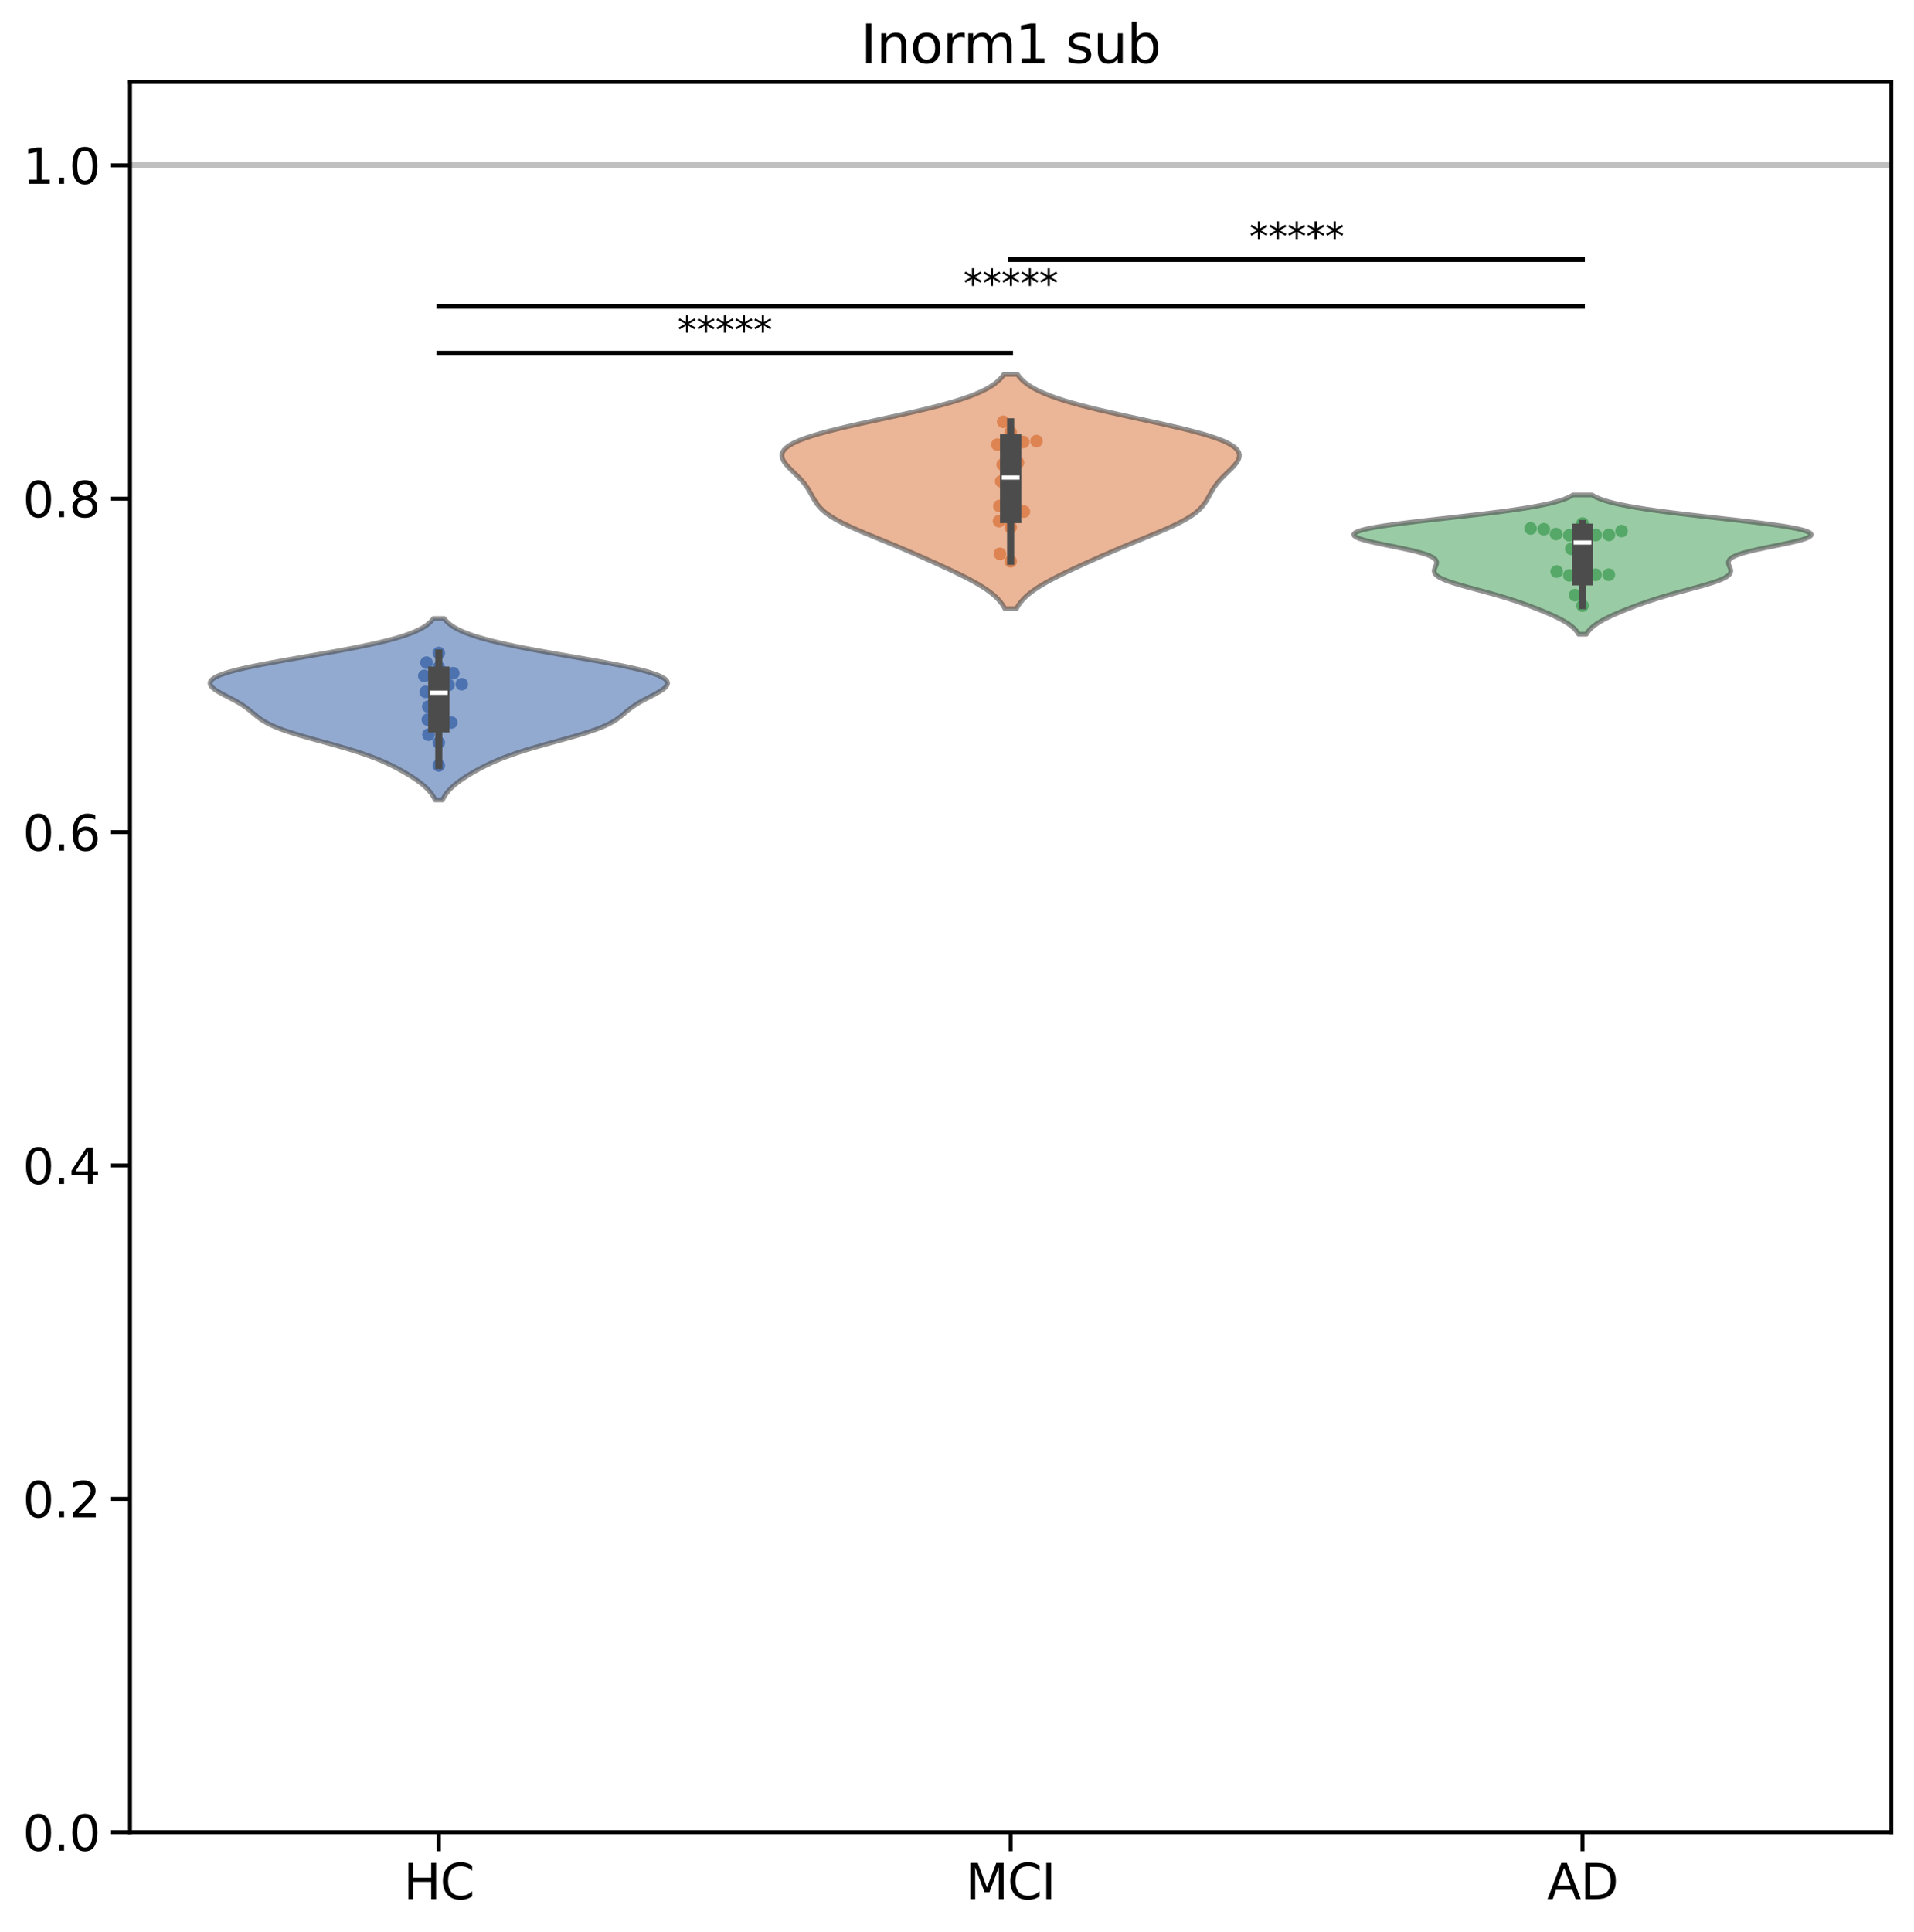 <?xml version="1.0" encoding="utf-8" standalone="no"?>
<!DOCTYPE svg PUBLIC "-//W3C//DTD SVG 1.1//EN"
  "http://www.w3.org/Graphics/SVG/1.1/DTD/svg11.dtd">
<svg xmlns:xlink="http://www.w3.org/1999/xlink" width="606.391pt" height="611.97pt" viewBox="0 0 606.391 611.97" xmlns="http://www.w3.org/2000/svg" version="1.1">
 <defs>
  <style type="text/css">*{stroke-linejoin: round; stroke-linecap: butt}</style>
 </defs>
 <g id="figure_1">
  <g id="patch_1">
   <path d="M 0 611.97 
L 606.391 611.97 
L 606.391 -0 
L 0 -0 
z
" style="fill: #ffffff"/>
  </g>
  <g id="axes_1">
   <g id="patch_2">
    <path d="M 41.191 580.365 
L 599.191 580.365 
L 599.191 25.965 
L 41.191 25.965 
z
" style="fill: #ffffff"/>
   </g>
   <g id="line2d_1">
    <path d="M 41.191 52.365 
L 599.191 52.365 
" clip-path="url(#p9bedf9576e)" style="fill: none; stroke: #808080; stroke-opacity: 0.5; stroke-width: 2; stroke-linecap: square"/>
   </g>
   <g id="FillBetweenPolyCollection_1">
    <defs>
     <path id="m984ead4f19" d="M 140.194 -358.578 
L 137.85 -358.578 
L 137.572 -359.159 
L 137.246 -359.74 
L 136.87 -360.32 
L 136.44 -360.901 
L 135.954 -361.482 
L 135.411 -362.062 
L 134.812 -362.643 
L 134.156 -363.224 
L 133.447 -363.805 
L 132.687 -364.385 
L 131.878 -364.966 
L 131.024 -365.547 
L 130.127 -366.127 
L 129.19 -366.708 
L 128.212 -367.289 
L 127.193 -367.869 
L 126.132 -368.45 
L 125.022 -369.031 
L 123.86 -369.611 
L 122.638 -370.192 
L 121.347 -370.773 
L 119.981 -371.353 
L 118.532 -371.934 
L 116.993 -372.515 
L 115.36 -373.096 
L 113.633 -373.676 
L 111.813 -374.257 
L 109.907 -374.838 
L 107.925 -375.418 
L 105.882 -375.999 
L 103.796 -376.58 
L 101.689 -377.16 
L 99.585 -377.741 
L 97.51 -378.322 
L 95.49 -378.902 
L 93.55 -379.483 
L 91.712 -380.064 
L 89.997 -380.644 
L 88.417 -381.225 
L 86.983 -381.806 
L 85.696 -382.386 
L 84.552 -382.967 
L 83.54 -383.548 
L 82.645 -384.129 
L 81.843 -384.709 
L 81.108 -385.29 
L 80.414 -385.871 
L 79.731 -386.451 
L 79.032 -387.032 
L 78.292 -387.613 
L 77.493 -388.193 
L 76.622 -388.774 
L 75.674 -389.355 
L 74.655 -389.935 
L 73.576 -390.516 
L 72.458 -391.097 
L 71.332 -391.677 
L 70.233 -392.258 
L 69.2 -392.839 
L 68.279 -393.42 
L 67.512 -394 
L 66.943 -394.581 
L 66.612 -395.162 
L 66.554 -395.742 
L 66.798 -396.323 
L 67.363 -396.904 
L 68.262 -397.484 
L 69.5 -398.065 
L 71.071 -398.646 
L 72.962 -399.226 
L 75.153 -399.807 
L 77.618 -400.388 
L 80.324 -400.968 
L 83.235 -401.549 
L 86.314 -402.13 
L 89.519 -402.71 
L 92.809 -403.291 
L 96.145 -403.872 
L 99.487 -404.453 
L 102.798 -405.033 
L 106.046 -405.614 
L 109.199 -406.195 
L 112.23 -406.775 
L 115.118 -407.356 
L 117.843 -407.937 
L 120.391 -408.517 
L 122.751 -409.098 
L 124.919 -409.679 
L 126.891 -410.259 
L 128.668 -410.84 
L 130.255 -411.421 
L 131.659 -412.001 
L 132.89 -412.582 
L 133.958 -413.163 
L 134.876 -413.744 
L 135.657 -414.324 
L 136.316 -414.905 
L 136.865 -415.486 
L 137.319 -416.066 
L 140.725 -416.066 
L 140.725 -416.066 
L 141.179 -415.486 
L 141.728 -414.905 
L 142.387 -414.324 
L 143.168 -413.744 
L 144.086 -413.163 
L 145.154 -412.582 
L 146.385 -412.001 
L 147.789 -411.421 
L 149.376 -410.84 
L 151.153 -410.259 
L 153.125 -409.679 
L 155.293 -409.098 
L 157.653 -408.517 
L 160.201 -407.937 
L 162.926 -407.356 
L 165.814 -406.775 
L 168.845 -406.195 
L 171.998 -405.614 
L 175.246 -405.033 
L 178.557 -404.453 
L 181.899 -403.872 
L 185.235 -403.291 
L 188.525 -402.71 
L 191.73 -402.13 
L 194.809 -401.549 
L 197.72 -400.968 
L 200.426 -400.388 
L 202.891 -399.807 
L 205.082 -399.226 
L 206.973 -398.646 
L 208.544 -398.065 
L 209.781 -397.484 
L 210.681 -396.904 
L 211.246 -396.323 
L 211.49 -395.742 
L 211.432 -395.162 
L 211.101 -394.581 
L 210.532 -394 
L 209.765 -393.42 
L 208.844 -392.839 
L 207.811 -392.258 
L 206.712 -391.677 
L 205.586 -391.097 
L 204.468 -390.516 
L 203.389 -389.935 
L 202.37 -389.355 
L 201.422 -388.774 
L 200.551 -388.193 
L 199.752 -387.613 
L 199.012 -387.032 
L 198.313 -386.451 
L 197.63 -385.871 
L 196.935 -385.29 
L 196.201 -384.709 
L 195.399 -384.129 
L 194.504 -383.548 
L 193.492 -382.967 
L 192.348 -382.386 
L 191.061 -381.806 
L 189.627 -381.225 
L 188.047 -380.644 
L 186.332 -380.064 
L 184.494 -379.483 
L 182.554 -378.902 
L 180.534 -378.322 
L 178.459 -377.741 
L 176.355 -377.16 
L 174.248 -376.58 
L 172.162 -375.999 
L 170.119 -375.418 
L 168.137 -374.838 
L 166.231 -374.257 
L 164.411 -373.676 
L 162.684 -373.096 
L 161.051 -372.515 
L 159.512 -371.934 
L 158.063 -371.353 
L 156.697 -370.773 
L 155.406 -370.192 
L 154.184 -369.611 
L 153.022 -369.031 
L 151.912 -368.45 
L 150.85 -367.869 
L 149.832 -367.289 
L 148.854 -366.708 
L 147.917 -366.127 
L 147.02 -365.547 
L 146.166 -364.966 
L 145.357 -364.385 
L 144.597 -363.805 
L 143.888 -363.224 
L 143.232 -362.643 
L 142.633 -362.062 
L 142.09 -361.482 
L 141.604 -360.901 
L 141.174 -360.32 
L 140.798 -359.74 
L 140.472 -359.159 
L 140.194 -358.578 
z
" style="stroke: #4c4c4c; stroke-opacity: 0.6; stroke-width: 1.5"/>
    </defs>
    <g clip-path="url(#p9bedf9576e)">
     <use xlink:href="#m984ead4f19" x="0" y="611.97" style="fill: #4c72b0; fill-opacity: 0.6; stroke: #4c4c4c; stroke-opacity: 0.6; stroke-width: 1.5"/>
    </g>
   </g>
   <g id="FillBetweenPolyCollection_2">
    <defs>
     <path id="mb8d0437c4a" d="M 322.02 -419.174 
L 318.362 -419.174 
L 317.937 -419.923 
L 317.439 -420.673 
L 316.861 -421.422 
L 316.199 -422.171 
L 315.447 -422.921 
L 314.602 -423.67 
L 313.665 -424.419 
L 312.633 -425.169 
L 311.511 -425.918 
L 310.303 -426.667 
L 309.013 -427.417 
L 307.65 -428.166 
L 306.222 -428.915 
L 304.738 -429.665 
L 303.206 -430.414 
L 301.637 -431.164 
L 300.036 -431.913 
L 298.412 -432.662 
L 296.768 -433.412 
L 295.108 -434.161 
L 293.432 -434.91 
L 291.742 -435.66 
L 290.034 -436.409 
L 288.307 -437.158 
L 286.559 -437.908 
L 284.789 -438.657 
L 282.997 -439.406 
L 281.186 -440.156 
L 279.361 -440.905 
L 277.531 -441.655 
L 275.707 -442.404 
L 273.902 -443.153 
L 272.132 -443.903 
L 270.416 -444.652 
L 268.769 -445.401 
L 267.211 -446.151 
L 265.756 -446.9 
L 264.417 -447.649 
L 263.203 -448.399 
L 262.118 -449.148 
L 261.163 -449.897 
L 260.332 -450.647 
L 259.615 -451.396 
L 258.999 -452.146 
L 258.465 -452.895 
L 257.994 -453.644 
L 257.563 -454.394 
L 257.152 -455.143 
L 256.74 -455.892 
L 256.306 -456.642 
L 255.837 -457.391 
L 255.319 -458.14 
L 254.746 -458.89 
L 254.116 -459.639 
L 253.431 -460.388 
L 252.701 -461.138 
L 251.939 -461.887 
L 251.164 -462.637 
L 250.4 -463.386 
L 249.674 -464.135 
L 249.015 -464.885 
L 248.457 -465.634 
L 248.034 -466.383 
L 247.778 -467.133 
L 247.723 -467.882 
L 247.9 -468.631 
L 248.335 -469.381 
L 249.05 -470.13 
L 250.063 -470.879 
L 251.384 -471.629 
L 253.016 -472.378 
L 254.954 -473.127 
L 257.188 -473.877 
L 259.697 -474.626 
L 262.455 -475.376 
L 265.43 -476.125 
L 268.584 -476.874 
L 271.877 -477.624 
L 275.265 -478.373 
L 278.702 -479.122 
L 282.144 -479.872 
L 285.55 -480.621 
L 288.879 -481.37 
L 292.095 -482.12 
L 295.169 -482.869 
L 298.073 -483.618 
L 300.788 -484.368 
L 303.301 -485.117 
L 305.601 -485.867 
L 307.687 -486.616 
L 309.558 -487.365 
L 311.221 -488.115 
L 312.685 -488.864 
L 313.96 -489.613 
L 315.06 -490.363 
L 316 -491.112 
L 316.797 -491.861 
L 317.464 -492.611 
L 318.019 -493.36 
L 322.363 -493.36 
L 322.363 -493.36 
L 322.917 -492.611 
L 323.585 -491.861 
L 324.381 -491.112 
L 325.322 -490.363 
L 326.422 -489.613 
L 327.697 -488.864 
L 329.16 -488.115 
L 330.823 -487.365 
L 332.695 -486.616 
L 334.78 -485.867 
L 337.081 -485.117 
L 339.593 -484.368 
L 342.309 -483.618 
L 345.213 -482.869 
L 348.286 -482.12 
L 351.503 -481.37 
L 354.832 -480.621 
L 358.237 -479.872 
L 361.68 -479.122 
L 365.117 -478.373 
L 368.504 -477.624 
L 371.797 -476.874 
L 374.952 -476.125 
L 377.927 -475.376 
L 380.685 -474.626 
L 383.194 -473.877 
L 385.427 -473.127 
L 387.366 -472.378 
L 388.998 -471.629 
L 390.319 -470.879 
L 391.332 -470.13 
L 392.047 -469.381 
L 392.482 -468.631 
L 392.658 -467.882 
L 392.604 -467.133 
L 392.348 -466.383 
L 391.924 -465.634 
L 391.366 -464.885 
L 390.708 -464.135 
L 389.981 -463.386 
L 389.217 -462.637 
L 388.443 -461.887 
L 387.681 -461.138 
L 386.951 -460.388 
L 386.266 -459.639 
L 385.636 -458.89 
L 385.063 -458.14 
L 384.545 -457.391 
L 384.075 -456.642 
L 383.642 -455.892 
L 383.229 -455.143 
L 382.818 -454.394 
L 382.388 -453.644 
L 381.917 -452.895 
L 381.383 -452.146 
L 380.767 -451.396 
L 380.05 -450.647 
L 379.219 -449.897 
L 378.264 -449.148 
L 377.179 -448.399 
L 375.965 -447.649 
L 374.626 -446.9 
L 373.171 -446.151 
L 371.612 -445.401 
L 369.966 -444.652 
L 368.249 -443.903 
L 366.48 -443.153 
L 364.675 -442.404 
L 362.85 -441.655 
L 361.02 -440.905 
L 359.196 -440.156 
L 357.385 -439.406 
L 355.593 -438.657 
L 353.823 -437.908 
L 352.075 -437.158 
L 350.348 -436.409 
L 348.64 -435.66 
L 346.949 -434.91 
L 345.274 -434.161 
L 343.614 -433.412 
L 341.97 -432.662 
L 340.345 -431.913 
L 338.745 -431.164 
L 337.175 -430.414 
L 335.644 -429.665 
L 334.16 -428.915 
L 332.732 -428.166 
L 331.368 -427.417 
L 330.079 -426.667 
L 328.87 -425.918 
L 327.748 -425.169 
L 326.717 -424.419 
L 325.779 -423.67 
L 324.935 -422.921 
L 324.183 -422.171 
L 323.52 -421.422 
L 322.943 -420.673 
L 322.445 -419.923 
L 322.02 -419.174 
z
" style="stroke: #4c4c4c; stroke-opacity: 0.6; stroke-width: 1.5"/>
    </defs>
    <g clip-path="url(#p9bedf9576e)">
     <use xlink:href="#mb8d0437c4a" x="0" y="611.97" style="fill: #dd8452; fill-opacity: 0.6; stroke: #4c4c4c; stroke-opacity: 0.6; stroke-width: 1.5"/>
    </g>
   </g>
   <g id="FillBetweenPolyCollection_3">
    <defs>
     <path id="mc51c86b9fc" d="M 502.569 -411.072 
L 500.15 -411.072 
L 499.876 -411.518 
L 499.556 -411.964 
L 499.184 -412.409 
L 498.759 -412.855 
L 498.277 -413.301 
L 497.735 -413.746 
L 497.133 -414.192 
L 496.47 -414.638 
L 495.747 -415.083 
L 494.965 -415.529 
L 494.127 -415.975 
L 493.237 -416.42 
L 492.298 -416.866 
L 491.316 -417.312 
L 490.295 -417.757 
L 489.238 -418.203 
L 488.148 -418.649 
L 487.029 -419.094 
L 485.882 -419.54 
L 484.705 -419.986 
L 483.497 -420.431 
L 482.255 -420.877 
L 480.975 -421.323 
L 479.653 -421.768 
L 478.284 -422.214 
L 476.865 -422.66 
L 475.394 -423.105 
L 473.871 -423.551 
L 472.3 -423.997 
L 470.688 -424.442 
L 469.046 -424.888 
L 467.39 -425.334 
L 465.738 -425.779 
L 464.113 -426.225 
L 462.541 -426.671 
L 461.047 -427.117 
L 459.658 -427.562 
L 458.4 -428.008 
L 457.294 -428.454 
L 456.358 -428.899 
L 455.604 -429.345 
L 455.036 -429.791 
L 454.65 -430.236 
L 454.435 -430.682 
L 454.37 -431.128 
L 454.427 -431.573 
L 454.57 -432.019 
L 454.759 -432.465 
L 454.95 -432.91 
L 455.094 -433.356 
L 455.147 -433.802 
L 455.063 -434.247 
L 454.801 -434.693 
L 454.33 -435.139 
L 453.623 -435.584 
L 452.664 -436.03 
L 451.448 -436.476 
L 449.983 -436.921 
L 448.287 -437.367 
L 446.39 -437.813 
L 444.335 -438.258 
L 442.173 -438.704 
L 439.965 -439.15 
L 437.777 -439.595 
L 435.681 -440.041 
L 433.75 -440.487 
L 432.055 -440.932 
L 430.665 -441.378 
L 429.642 -441.824 
L 429.037 -442.269 
L 428.892 -442.715 
L 429.236 -443.161 
L 430.084 -443.606 
L 431.434 -444.052 
L 433.274 -444.498 
L 435.573 -444.943 
L 438.293 -445.389 
L 441.38 -445.835 
L 444.776 -446.28 
L 448.414 -446.726 
L 452.226 -447.172 
L 456.141 -447.617 
L 460.09 -448.063 
L 464.011 -448.509 
L 467.843 -448.955 
L 471.537 -449.4 
L 475.048 -449.846 
L 478.343 -450.292 
L 481.398 -450.737 
L 484.195 -451.183 
L 486.726 -451.629 
L 488.991 -452.074 
L 490.995 -452.52 
L 492.749 -452.966 
L 494.268 -453.411 
L 495.569 -453.857 
L 496.673 -454.303 
L 497.599 -454.748 
L 498.368 -455.194 
L 504.352 -455.194 
L 504.352 -455.194 
L 505.121 -454.748 
L 506.047 -454.303 
L 507.15 -453.857 
L 508.451 -453.411 
L 509.97 -452.966 
L 511.724 -452.52 
L 513.728 -452.074 
L 515.993 -451.629 
L 518.525 -451.183 
L 521.322 -450.737 
L 524.376 -450.292 
L 527.671 -449.846 
L 531.183 -449.4 
L 534.876 -448.955 
L 538.709 -448.509 
L 542.629 -448.063 
L 546.579 -447.617 
L 550.494 -447.172 
L 554.305 -446.726 
L 557.943 -446.28 
L 561.339 -445.835 
L 564.427 -445.389 
L 567.146 -444.943 
L 569.446 -444.498 
L 571.285 -444.052 
L 572.636 -443.606 
L 573.483 -443.161 
L 573.827 -442.715 
L 573.683 -442.269 
L 573.078 -441.824 
L 572.054 -441.378 
L 570.664 -440.932 
L 568.969 -440.487 
L 567.038 -440.041 
L 564.942 -439.595 
L 562.754 -439.15 
L 560.546 -438.704 
L 558.384 -438.258 
L 556.329 -437.813 
L 554.432 -437.367 
L 552.736 -436.921 
L 551.271 -436.476 
L 550.056 -436.03 
L 549.097 -435.584 
L 548.389 -435.139 
L 547.918 -434.693 
L 547.657 -434.247 
L 547.573 -433.802 
L 547.625 -433.356 
L 547.77 -432.91 
L 547.96 -432.465 
L 548.149 -432.019 
L 548.293 -431.573 
L 548.349 -431.128 
L 548.284 -430.682 
L 548.069 -430.236 
L 547.683 -429.791 
L 547.115 -429.345 
L 546.361 -428.899 
L 545.425 -428.454 
L 544.32 -428.008 
L 543.061 -427.562 
L 541.673 -427.117 
L 540.179 -426.671 
L 538.606 -426.225 
L 536.981 -425.779 
L 535.329 -425.334 
L 533.673 -424.888 
L 532.031 -424.442 
L 530.419 -423.997 
L 528.848 -423.551 
L 527.326 -423.105 
L 525.855 -422.66 
L 524.436 -422.214 
L 523.067 -421.768 
L 521.744 -421.323 
L 520.465 -420.877 
L 519.223 -420.431 
L 518.015 -419.986 
L 516.838 -419.54 
L 515.69 -419.094 
L 514.571 -418.649 
L 513.482 -418.203 
L 512.425 -417.757 
L 511.403 -417.312 
L 510.421 -416.866 
L 509.483 -416.42 
L 508.593 -415.975 
L 507.755 -415.529 
L 506.973 -415.083 
L 506.249 -414.638 
L 505.586 -414.192 
L 504.984 -413.746 
L 504.442 -413.301 
L 503.96 -412.855 
L 503.535 -412.409 
L 503.164 -411.964 
L 502.843 -411.518 
L 502.569 -411.072 
z
" style="stroke: #4c4c4c; stroke-opacity: 0.6; stroke-width: 1.5"/>
    </defs>
    <g clip-path="url(#p9bedf9576e)">
     <use xlink:href="#mc51c86b9fc" x="0" y="611.97" style="fill: #55a868; fill-opacity: 0.6; stroke: #4c4c4c; stroke-opacity: 0.6; stroke-width: 1.5"/>
    </g>
   </g>
   <g id="PathCollection_1">
    <defs>
     <path id="C0_0_5c75b60385" d="M 0 2 
C 0.53 2 1.039 1.789 1.414 1.414 
C 1.789 1.039 2 0.53 2 -0 
C 2 -0.53 1.789 -1.039 1.414 -1.414 
C 1.039 -1.789 0.53 -2 0 -2 
C -0.53 -2 -1.039 -1.789 -1.414 -1.414 
C -1.789 -1.039 -2 -0.53 -2 0 
C -2 0.53 -1.789 1.039 -1.414 1.414 
C -1.039 1.789 -0.53 2 0 2 
z
"/>
    </defs>
    <g clip-path="url(#p9bedf9576e)">
     <use xlink:href="#C0_0_5c75b60385" x="139.022" y="211.418" style="fill: #4c72b0"/>
    </g>
    <g clip-path="url(#p9bedf9576e)">
     <use xlink:href="#C0_0_5c75b60385" x="134.428" y="214.085" style="fill: #4c72b0"/>
    </g>
    <g clip-path="url(#p9bedf9576e)">
     <use xlink:href="#C0_0_5c75b60385" x="146.296" y="216.721" style="fill: #4c72b0"/>
    </g>
    <g clip-path="url(#p9bedf9576e)">
     <use xlink:href="#C0_0_5c75b60385" x="139.022" y="206.825" style="fill: #4c72b0"/>
    </g>
    <g clip-path="url(#p9bedf9576e)">
     <use xlink:href="#C0_0_5c75b60385" x="135.137" y="209.898" style="fill: #4c72b0"/>
    </g>
    <g clip-path="url(#p9bedf9576e)">
     <use xlink:href="#C0_0_5c75b60385" x="143.608" y="213.229" style="fill: #4c72b0"/>
    </g>
    <g clip-path="url(#p9bedf9576e)">
     <use xlink:href="#C0_0_5c75b60385" x="142.104" y="216.964" style="fill: #4c72b0"/>
    </g>
    <g clip-path="url(#p9bedf9576e)">
     <use xlink:href="#C0_0_5c75b60385" x="139.22" y="226.007" style="fill: #4c72b0"/>
    </g>
    <g clip-path="url(#p9bedf9576e)">
     <use xlink:href="#C0_0_5c75b60385" x="139.022" y="230.215" style="fill: #4c72b0"/>
    </g>
    <g clip-path="url(#p9bedf9576e)">
     <use xlink:href="#C0_0_5c75b60385" x="134.859" y="219.151" style="fill: #4c72b0"/>
    </g>
    <g clip-path="url(#p9bedf9576e)">
     <use xlink:href="#C0_0_5c75b60385" x="138.247" y="215.75" style="fill: #4c72b0"/>
    </g>
    <g clip-path="url(#p9bedf9576e)">
     <use xlink:href="#C0_0_5c75b60385" x="139.022" y="219.681" style="fill: #4c72b0"/>
    </g>
    <g clip-path="url(#p9bedf9576e)">
     <use xlink:href="#C0_0_5c75b60385" x="142.975" y="228.863" style="fill: #4c72b0"/>
    </g>
    <g clip-path="url(#p9bedf9576e)">
     <use xlink:href="#C0_0_5c75b60385" x="135.696" y="223.831" style="fill: #4c72b0"/>
    </g>
    <g clip-path="url(#p9bedf9576e)">
     <use xlink:href="#C0_0_5c75b60385" x="135.554" y="227.959" style="fill: #4c72b0"/>
    </g>
    <g clip-path="url(#p9bedf9576e)">
     <use xlink:href="#C0_0_5c75b60385" x="139.022" y="235.224" style="fill: #4c72b0"/>
    </g>
    <g clip-path="url(#p9bedf9576e)">
     <use xlink:href="#C0_0_5c75b60385" x="135.743" y="232.724" style="fill: #4c72b0"/>
    </g>
    <g clip-path="url(#p9bedf9576e)">
     <use xlink:href="#C0_0_5c75b60385" x="139.022" y="242.469" style="fill: #4c72b0"/>
    </g>
   </g>
   <g id="PathCollection_2">
    <defs>
     <path id="C1_0_25a4f6bc39" d="M 0 2 
C 0.53 2 1.039 1.789 1.414 1.414 
C 1.789 1.039 2 0.53 2 -0 
C 2 -0.53 1.789 -1.039 1.414 -1.414 
C 1.039 -1.789 0.53 -2 0 -2 
C -0.53 -2 -1.039 -1.789 -1.414 -1.414 
C -1.789 -1.039 -2 -0.53 -2 0 
C -2 0.53 -1.789 1.039 -1.414 1.414 
C -1.039 1.789 -0.53 2 0 2 
z
"/>
    </defs>
    <g clip-path="url(#p9bedf9576e)">
     <use xlink:href="#C1_0_25a4f6bc39" x="324.199" y="140.001" style="fill: #dd8452"/>
    </g>
    <g clip-path="url(#p9bedf9576e)">
     <use xlink:href="#C1_0_25a4f6bc39" x="316.007" y="140.844" style="fill: #dd8452"/>
    </g>
    <g clip-path="url(#p9bedf9576e)">
     <use xlink:href="#C1_0_25a4f6bc39" x="320.191" y="141.197" style="fill: #dd8452"/>
    </g>
    <g clip-path="url(#p9bedf9576e)">
     <use xlink:href="#C1_0_25a4f6bc39" x="317.841" y="133.613" style="fill: #dd8452"/>
    </g>
    <g clip-path="url(#p9bedf9576e)">
     <use xlink:href="#C1_0_25a4f6bc39" x="320.191" y="136.929" style="fill: #dd8452"/>
    </g>
    <g clip-path="url(#p9bedf9576e)">
     <use xlink:href="#C1_0_25a4f6bc39" x="328.388" y="139.719" style="fill: #dd8452"/>
    </g>
    <g clip-path="url(#p9bedf9576e)">
     <use xlink:href="#C1_0_25a4f6bc39" x="317.664" y="147.157" style="fill: #dd8452"/>
    </g>
    <g clip-path="url(#p9bedf9576e)">
     <use xlink:href="#C1_0_25a4f6bc39" x="320.191" y="155.275" style="fill: #dd8452"/>
    </g>
    <g clip-path="url(#p9bedf9576e)">
     <use xlink:href="#C1_0_25a4f6bc39" x="320.191" y="162.412" style="fill: #dd8452"/>
    </g>
    <g clip-path="url(#p9bedf9576e)">
     <use xlink:href="#C1_0_25a4f6bc39" x="320.547" y="150.066" style="fill: #dd8452"/>
    </g>
    <g clip-path="url(#p9bedf9576e)">
     <use xlink:href="#C1_0_25a4f6bc39" x="322.503" y="146.526" style="fill: #dd8452"/>
    </g>
    <g clip-path="url(#p9bedf9576e)">
     <use xlink:href="#C1_0_25a4f6bc39" x="317.193" y="152.474" style="fill: #dd8452"/>
    </g>
    <g clip-path="url(#p9bedf9576e)">
     <use xlink:href="#C1_0_25a4f6bc39" x="324.374" y="162.051" style="fill: #dd8452"/>
    </g>
    <g clip-path="url(#p9bedf9576e)">
     <use xlink:href="#C1_0_25a4f6bc39" x="316.632" y="160.288" style="fill: #dd8452"/>
    </g>
    <g clip-path="url(#p9bedf9576e)">
     <use xlink:href="#C1_0_25a4f6bc39" x="320.191" y="167.019" style="fill: #dd8452"/>
    </g>
    <g clip-path="url(#p9bedf9576e)">
     <use xlink:href="#C1_0_25a4f6bc39" x="316.804" y="175.426" style="fill: #dd8452"/>
    </g>
    <g clip-path="url(#p9bedf9576e)">
     <use xlink:href="#C1_0_25a4f6bc39" x="316.521" y="165.074" style="fill: #dd8452"/>
    </g>
    <g clip-path="url(#p9bedf9576e)">
     <use xlink:href="#C1_0_25a4f6bc39" x="320.191" y="177.792" style="fill: #dd8452"/>
    </g>
   </g>
   <g id="PathCollection_3">
    <defs>
     <path id="C2_0_e9f411efee" d="M 0 2 
C 0.53 2 1.039 1.789 1.414 1.414 
C 1.789 1.039 2 0.53 2 -0 
C 2 -0.53 1.789 -1.039 1.414 -1.414 
C 1.039 -1.789 0.53 -2 0 -2 
C -0.53 -2 -1.039 -1.789 -1.414 -1.414 
C -1.789 -1.039 -2 -0.53 -2 0 
C -2 0.53 -1.789 1.039 -1.414 1.414 
C -1.039 1.789 -0.53 2 0 2 
z
"/>
    </defs>
    <g clip-path="url(#p9bedf9576e)">
     <use xlink:href="#C2_0_e9f411efee" x="501.36" y="169.859" style="fill: #55a868"/>
    </g>
    <g clip-path="url(#p9bedf9576e)">
     <use xlink:href="#C2_0_e9f411efee" x="484.916" y="167.388" style="fill: #55a868"/>
    </g>
    <g clip-path="url(#p9bedf9576e)">
     <use xlink:href="#C2_0_e9f411efee" x="505.539" y="169.467" style="fill: #55a868"/>
    </g>
    <g clip-path="url(#p9bedf9576e)">
     <use xlink:href="#C2_0_e9f411efee" x="501.36" y="165.835" style="fill: #55a868"/>
    </g>
    <g clip-path="url(#p9bedf9576e)">
     <use xlink:href="#C2_0_e9f411efee" x="497.818" y="173.84" style="fill: #55a868"/>
    </g>
    <g clip-path="url(#p9bedf9576e)">
     <use xlink:href="#C2_0_e9f411efee" x="509.739" y="169.433" style="fill: #55a868"/>
    </g>
    <g clip-path="url(#p9bedf9576e)">
     <use xlink:href="#C2_0_e9f411efee" x="492.992" y="169.159" style="fill: #55a868"/>
    </g>
    <g clip-path="url(#p9bedf9576e)">
     <use xlink:href="#C2_0_e9f411efee" x="505.5" y="182.061" style="fill: #55a868"/>
    </g>
    <g clip-path="url(#p9bedf9576e)">
     <use xlink:href="#C2_0_e9f411efee" x="493.19" y="181.033" style="fill: #55a868"/>
    </g>
    <g clip-path="url(#p9bedf9576e)">
     <use xlink:href="#C2_0_e9f411efee" x="497.173" y="169.544" style="fill: #55a868"/>
    </g>
    <g clip-path="url(#p9bedf9576e)">
     <use xlink:href="#C2_0_e9f411efee" x="489.107" y="167.639" style="fill: #55a868"/>
    </g>
    <g clip-path="url(#p9bedf9576e)">
     <use xlink:href="#C2_0_e9f411efee" x="513.738" y="168.208" style="fill: #55a868"/>
    </g>
    <g clip-path="url(#p9bedf9576e)">
     <use xlink:href="#C2_0_e9f411efee" x="497.19" y="182.253" style="fill: #55a868"/>
    </g>
    <g clip-path="url(#p9bedf9576e)">
     <use xlink:href="#C2_0_e9f411efee" x="501.36" y="182.733" style="fill: #55a868"/>
    </g>
    <g clip-path="url(#p9bedf9576e)">
     <use xlink:href="#C2_0_e9f411efee" x="509.7" y="182.036" style="fill: #55a868"/>
    </g>
    <g clip-path="url(#p9bedf9576e)">
     <use xlink:href="#C2_0_e9f411efee" x="501.36" y="191.838" style="fill: #55a868"/>
    </g>
    <g clip-path="url(#p9bedf9576e)">
     <use xlink:href="#C2_0_e9f411efee" x="501.36" y="175.991" style="fill: #55a868"/>
    </g>
    <g clip-path="url(#p9bedf9576e)">
     <use xlink:href="#C2_0_e9f411efee" x="499.016" y="188.519" style="fill: #55a868"/>
    </g>
   </g>
   <g id="matplotlib.axis_1">
    <g id="xtick_1">
     <g id="line2d_2">
      <defs>
       <path id="m27727111fe" d="M 0 0 
L 0 6 
" style="stroke: #000000; stroke-width: 1.25"/>
      </defs>
      <g>
       <use xlink:href="#m27727111fe" x="139.022" y="580.365" style="stroke: #000000; stroke-width: 1.25"/>
      </g>
     </g>
     <g id="text_1">
      <!-- HC -->
      <g transform="translate(127.855 601.567) scale(0.154 -0.154)">
       <defs>
        <path id="DejaVuSans-48" d="M 628 4666 
L 1259 4666 
L 1259 2753 
L 3553 2753 
L 3553 4666 
L 4184 4666 
L 4184 0 
L 3553 0 
L 3553 2222 
L 1259 2222 
L 1259 0 
L 628 0 
L 628 4666 
z
" transform="scale(0.016)"/>
        <path id="DejaVuSans-43" d="M 4122 4306 
L 4122 3641 
Q 3803 3938 3442 4084 
Q 3081 4231 2675 4231 
Q 1875 4231 1450 3742 
Q 1025 3253 1025 2328 
Q 1025 1406 1450 917 
Q 1875 428 2675 428 
Q 3081 428 3442 575 
Q 3803 722 4122 1019 
L 4122 359 
Q 3791 134 3420 21 
Q 3050 -91 2638 -91 
Q 1578 -91 968 557 
Q 359 1206 359 2328 
Q 359 3453 968 4101 
Q 1578 4750 2638 4750 
Q 3056 4750 3426 4639 
Q 3797 4528 4122 4306 
z
" transform="scale(0.016)"/>
       </defs>
       <use xlink:href="#DejaVuSans-48"/>
       <use xlink:href="#DejaVuSans-43" transform="translate(75.195 0)"/>
      </g>
     </g>
    </g>
    <g id="xtick_2">
     <g id="line2d_3">
      <g>
       <use xlink:href="#m27727111fe" x="320.191" y="580.365" style="stroke: #000000; stroke-width: 1.25"/>
      </g>
     </g>
     <g id="text_2">
      <!-- MCI -->
      <g transform="translate(305.899 601.567) scale(0.154 -0.154)">
       <defs>
        <path id="DejaVuSans-4d" d="M 628 4666 
L 1569 4666 
L 2759 1491 
L 3956 4666 
L 4897 4666 
L 4897 0 
L 4281 0 
L 4281 4097 
L 3078 897 
L 2444 897 
L 1241 4097 
L 1241 0 
L 628 0 
L 628 4666 
z
" transform="scale(0.016)"/>
        <path id="DejaVuSans-49" d="M 628 4666 
L 1259 4666 
L 1259 0 
L 628 0 
L 628 4666 
z
" transform="scale(0.016)"/>
       </defs>
       <use xlink:href="#DejaVuSans-4d"/>
       <use xlink:href="#DejaVuSans-43" transform="translate(86.279 0)"/>
       <use xlink:href="#DejaVuSans-49" transform="translate(156.104 0)"/>
      </g>
     </g>
    </g>
    <g id="xtick_3">
     <g id="line2d_4">
      <g>
       <use xlink:href="#m27727111fe" x="501.36" y="580.365" style="stroke: #000000; stroke-width: 1.25"/>
      </g>
     </g>
     <g id="text_3">
      <!-- AD -->
      <g transform="translate(490.163 601.567) scale(0.154 -0.154)">
       <defs>
        <path id="DejaVuSans-41" d="M 2188 4044 
L 1331 1722 
L 3047 1722 
L 2188 4044 
z
M 1831 4666 
L 2547 4666 
L 4325 0 
L 3669 0 
L 3244 1197 
L 1141 1197 
L 716 0 
L 50 0 
L 1831 4666 
z
" transform="scale(0.016)"/>
        <path id="DejaVuSans-44" d="M 1259 4147 
L 1259 519 
L 2022 519 
Q 2988 519 3436 956 
Q 3884 1394 3884 2338 
Q 3884 3275 3436 3711 
Q 2988 4147 2022 4147 
L 1259 4147 
z
M 628 4666 
L 1925 4666 
Q 3281 4666 3915 4102 
Q 4550 3538 4550 2338 
Q 4550 1131 3912 565 
Q 3275 0 1925 0 
L 628 0 
L 628 4666 
z
" transform="scale(0.016)"/>
       </defs>
       <use xlink:href="#DejaVuSans-41"/>
       <use xlink:href="#DejaVuSans-44" transform="translate(68.408 0)"/>
      </g>
     </g>
    </g>
   </g>
   <g id="matplotlib.axis_2">
    <g id="ytick_1">
     <g id="line2d_5">
      <defs>
       <path id="m8c79c9942b" d="M 0 0 
L -6 0 
" style="stroke: #000000; stroke-width: 1.25"/>
      </defs>
      <g>
       <use xlink:href="#m8c79c9942b" x="41.191" y="580.365" style="stroke: #000000; stroke-width: 1.25"/>
      </g>
     </g>
     <g id="text_4">
      <!-- 0.0 -->
      <g transform="translate(7.2 586.216) scale(0.154 -0.154)">
       <defs>
        <path id="DejaVuSans-30" d="M 2034 4250 
Q 1547 4250 1301 3770 
Q 1056 3291 1056 2328 
Q 1056 1369 1301 889 
Q 1547 409 2034 409 
Q 2525 409 2770 889 
Q 3016 1369 3016 2328 
Q 3016 3291 2770 3770 
Q 2525 4250 2034 4250 
z
M 2034 4750 
Q 2819 4750 3233 4129 
Q 3647 3509 3647 2328 
Q 3647 1150 3233 529 
Q 2819 -91 2034 -91 
Q 1250 -91 836 529 
Q 422 1150 422 2328 
Q 422 3509 836 4129 
Q 1250 4750 2034 4750 
z
" transform="scale(0.016)"/>
        <path id="DejaVuSans-2e" d="M 684 794 
L 1344 794 
L 1344 0 
L 684 0 
L 684 794 
z
" transform="scale(0.016)"/>
       </defs>
       <use xlink:href="#DejaVuSans-30"/>
       <use xlink:href="#DejaVuSans-2e" transform="translate(63.623 0)"/>
       <use xlink:href="#DejaVuSans-30" transform="translate(95.41 0)"/>
      </g>
     </g>
    </g>
    <g id="ytick_2">
     <g id="line2d_6">
      <g>
       <use xlink:href="#m8c79c9942b" x="41.191" y="474.765" style="stroke: #000000; stroke-width: 1.25"/>
      </g>
     </g>
     <g id="text_5">
      <!-- 0.2 -->
      <g transform="translate(7.2 480.616) scale(0.154 -0.154)">
       <defs>
        <path id="DejaVuSans-32" d="M 1228 531 
L 3431 531 
L 3431 0 
L 469 0 
L 469 531 
Q 828 903 1448 1529 
Q 2069 2156 2228 2338 
Q 2531 2678 2651 2914 
Q 2772 3150 2772 3378 
Q 2772 3750 2511 3984 
Q 2250 4219 1831 4219 
Q 1534 4219 1204 4116 
Q 875 4013 500 3803 
L 500 4441 
Q 881 4594 1212 4672 
Q 1544 4750 1819 4750 
Q 2544 4750 2975 4387 
Q 3406 4025 3406 3419 
Q 3406 3131 3298 2873 
Q 3191 2616 2906 2266 
Q 2828 2175 2409 1742 
Q 1991 1309 1228 531 
z
" transform="scale(0.016)"/>
       </defs>
       <use xlink:href="#DejaVuSans-30"/>
       <use xlink:href="#DejaVuSans-2e" transform="translate(63.623 0)"/>
       <use xlink:href="#DejaVuSans-32" transform="translate(95.41 0)"/>
      </g>
     </g>
    </g>
    <g id="ytick_3">
     <g id="line2d_7">
      <g>
       <use xlink:href="#m8c79c9942b" x="41.191" y="369.165" style="stroke: #000000; stroke-width: 1.25"/>
      </g>
     </g>
     <g id="text_6">
      <!-- 0.4 -->
      <g transform="translate(7.2 375.016) scale(0.154 -0.154)">
       <defs>
        <path id="DejaVuSans-34" d="M 2419 4116 
L 825 1625 
L 2419 1625 
L 2419 4116 
z
M 2253 4666 
L 3047 4666 
L 3047 1625 
L 3713 1625 
L 3713 1100 
L 3047 1100 
L 3047 0 
L 2419 0 
L 2419 1100 
L 313 1100 
L 313 1709 
L 2253 4666 
z
" transform="scale(0.016)"/>
       </defs>
       <use xlink:href="#DejaVuSans-30"/>
       <use xlink:href="#DejaVuSans-2e" transform="translate(63.623 0)"/>
       <use xlink:href="#DejaVuSans-34" transform="translate(95.41 0)"/>
      </g>
     </g>
    </g>
    <g id="ytick_4">
     <g id="line2d_8">
      <g>
       <use xlink:href="#m8c79c9942b" x="41.191" y="263.565" style="stroke: #000000; stroke-width: 1.25"/>
      </g>
     </g>
     <g id="text_7">
      <!-- 0.6 -->
      <g transform="translate(7.2 269.416) scale(0.154 -0.154)">
       <defs>
        <path id="DejaVuSans-36" d="M 2113 2584 
Q 1688 2584 1439 2293 
Q 1191 2003 1191 1497 
Q 1191 994 1439 701 
Q 1688 409 2113 409 
Q 2538 409 2786 701 
Q 3034 994 3034 1497 
Q 3034 2003 2786 2293 
Q 2538 2584 2113 2584 
z
M 3366 4563 
L 3366 3988 
Q 3128 4100 2886 4159 
Q 2644 4219 2406 4219 
Q 1781 4219 1451 3797 
Q 1122 3375 1075 2522 
Q 1259 2794 1537 2939 
Q 1816 3084 2150 3084 
Q 2853 3084 3261 2657 
Q 3669 2231 3669 1497 
Q 3669 778 3244 343 
Q 2819 -91 2113 -91 
Q 1303 -91 875 529 
Q 447 1150 447 2328 
Q 447 3434 972 4092 
Q 1497 4750 2381 4750 
Q 2619 4750 2861 4703 
Q 3103 4656 3366 4563 
z
" transform="scale(0.016)"/>
       </defs>
       <use xlink:href="#DejaVuSans-30"/>
       <use xlink:href="#DejaVuSans-2e" transform="translate(63.623 0)"/>
       <use xlink:href="#DejaVuSans-36" transform="translate(95.41 0)"/>
      </g>
     </g>
    </g>
    <g id="ytick_5">
     <g id="line2d_9">
      <g>
       <use xlink:href="#m8c79c9942b" x="41.191" y="157.965" style="stroke: #000000; stroke-width: 1.25"/>
      </g>
     </g>
     <g id="text_8">
      <!-- 0.8 -->
      <g transform="translate(7.2 163.816) scale(0.154 -0.154)">
       <defs>
        <path id="DejaVuSans-38" d="M 2034 2216 
Q 1584 2216 1326 1975 
Q 1069 1734 1069 1313 
Q 1069 891 1326 650 
Q 1584 409 2034 409 
Q 2484 409 2743 651 
Q 3003 894 3003 1313 
Q 3003 1734 2745 1975 
Q 2488 2216 2034 2216 
z
M 1403 2484 
Q 997 2584 770 2862 
Q 544 3141 544 3541 
Q 544 4100 942 4425 
Q 1341 4750 2034 4750 
Q 2731 4750 3128 4425 
Q 3525 4100 3525 3541 
Q 3525 3141 3298 2862 
Q 3072 2584 2669 2484 
Q 3125 2378 3379 2068 
Q 3634 1759 3634 1313 
Q 3634 634 3220 271 
Q 2806 -91 2034 -91 
Q 1263 -91 848 271 
Q 434 634 434 1313 
Q 434 1759 690 2068 
Q 947 2378 1403 2484 
z
M 1172 3481 
Q 1172 3119 1398 2916 
Q 1625 2713 2034 2713 
Q 2441 2713 2670 2916 
Q 2900 3119 2900 3481 
Q 2900 3844 2670 4047 
Q 2441 4250 2034 4250 
Q 1625 4250 1398 4047 
Q 1172 3844 1172 3481 
z
" transform="scale(0.016)"/>
       </defs>
       <use xlink:href="#DejaVuSans-30"/>
       <use xlink:href="#DejaVuSans-2e" transform="translate(63.623 0)"/>
       <use xlink:href="#DejaVuSans-38" transform="translate(95.41 0)"/>
      </g>
     </g>
    </g>
    <g id="ytick_6">
     <g id="line2d_10">
      <g>
       <use xlink:href="#m8c79c9942b" x="41.191" y="52.365" style="stroke: #000000; stroke-width: 1.25"/>
      </g>
     </g>
     <g id="text_9">
      <!-- 1.0 -->
      <g transform="translate(7.2 58.216) scale(0.154 -0.154)">
       <defs>
        <path id="DejaVuSans-31" d="M 794 531 
L 1825 531 
L 1825 4091 
L 703 3866 
L 703 4441 
L 1819 4666 
L 2450 4666 
L 2450 531 
L 3481 531 
L 3481 0 
L 794 0 
L 794 531 
z
" transform="scale(0.016)"/>
       </defs>
       <use xlink:href="#DejaVuSans-31"/>
       <use xlink:href="#DejaVuSans-2e" transform="translate(63.623 0)"/>
       <use xlink:href="#DejaVuSans-30" transform="translate(95.41 0)"/>
      </g>
     </g>
    </g>
   </g>
   <g id="line2d_11">
    <path d="M 139.022 242.469 
L 139.022 206.825 
" clip-path="url(#p9bedf9576e)" style="fill: none; stroke: #4c4c4c; stroke-width: 2.25; stroke-linecap: square"/>
   </g>
   <g id="line2d_12">
    <path d="M 139.022 228.637 
L 139.022 214.501 
" clip-path="url(#p9bedf9576e)" style="fill: none; stroke: #4c4c4c; stroke-width: 6.75; stroke-linecap: square"/>
   </g>
   <g id="line2d_13">
    <path d="M 139.022 219.416 
" clip-path="url(#p9bedf9576e)" style="fill: none; stroke: #4c4c4c; stroke-width: 1.5; stroke-linecap: square"/>
    <defs>
     <path id="m0134fa12ff" d="M 2.812 0 
L -2.812 -0 
" style="stroke: #ffffff; stroke-width: 1.35"/>
    </defs>
    <g clip-path="url(#p9bedf9576e)">
     <use xlink:href="#m0134fa12ff" x="139.022" y="219.416" style="fill: #ffffff; stroke: #ffffff; stroke-width: 1.35"/>
    </g>
   </g>
   <g id="line2d_14">
    <path d="M 320.191 177.792 
L 320.191 133.613 
" clip-path="url(#p9bedf9576e)" style="fill: none; stroke: #4c4c4c; stroke-width: 2.25; stroke-linecap: square"/>
   </g>
   <g id="line2d_15">
    <path d="M 320.191 162.322 
L 320.191 140.932 
" clip-path="url(#p9bedf9576e)" style="fill: none; stroke: #4c4c4c; stroke-width: 6.75; stroke-linecap: square"/>
   </g>
   <g id="line2d_16">
    <path d="M 320.191 151.27 
" clip-path="url(#p9bedf9576e)" style="fill: none; stroke: #4c4c4c; stroke-width: 1.5; stroke-linecap: square"/>
    <g clip-path="url(#p9bedf9576e)">
     <use xlink:href="#m0134fa12ff" x="320.191" y="151.27" style="fill: #ffffff; stroke: #ffffff; stroke-width: 1.35"/>
    </g>
   </g>
   <g id="line2d_17">
    <path d="M 501.36 191.838 
L 501.36 165.835 
" clip-path="url(#p9bedf9576e)" style="fill: none; stroke: #4c4c4c; stroke-width: 2.25; stroke-linecap: square"/>
   </g>
   <g id="line2d_18">
    <path d="M 501.36 182.055 
L 501.36 169.228 
" clip-path="url(#p9bedf9576e)" style="fill: none; stroke: #4c4c4c; stroke-width: 6.75; stroke-linecap: square"/>
   </g>
   <g id="line2d_19">
    <path d="M 501.36 171.849 
" clip-path="url(#p9bedf9576e)" style="fill: none; stroke: #4c4c4c; stroke-width: 1.5; stroke-linecap: square"/>
    <g clip-path="url(#p9bedf9576e)">
     <use xlink:href="#m0134fa12ff" x="501.36" y="171.849" style="fill: #ffffff; stroke: #ffffff; stroke-width: 1.35"/>
    </g>
   </g>
   <g id="patch_3">
    <path d="M 41.191 580.365 
L 41.191 25.965 
" style="fill: none; stroke: #000000; stroke-width: 1.25; stroke-linejoin: miter; stroke-linecap: square"/>
   </g>
   <g id="patch_4">
    <path d="M 599.191 580.365 
L 599.191 25.965 
" style="fill: none; stroke: #000000; stroke-width: 1.25; stroke-linejoin: miter; stroke-linecap: square"/>
   </g>
   <g id="patch_5">
    <path d="M 41.191 580.365 
L 599.191 580.365 
" style="fill: none; stroke: #000000; stroke-width: 1.25; stroke-linejoin: miter; stroke-linecap: square"/>
   </g>
   <g id="patch_6">
    <path d="M 41.191 25.965 
L 599.191 25.965 
" style="fill: none; stroke: #000000; stroke-width: 1.25; stroke-linejoin: miter; stroke-linecap: square"/>
   </g>
   <g id="text_10">
    <!-- ***** -->
    <g transform="translate(214.606 108.905) scale(0.12 -0.12)">
     <defs>
      <path id="DejaVuSans-2a" d="M 3009 3897 
L 1888 3291 
L 3009 2681 
L 2828 2375 
L 1778 3009 
L 1778 1831 
L 1422 1831 
L 1422 3009 
L 372 2375 
L 191 2681 
L 1313 3291 
L 191 3897 
L 372 4206 
L 1422 3572 
L 1422 4750 
L 1778 4750 
L 1778 3572 
L 2828 4206 
L 3009 3897 
z
" transform="scale(0.016)"/>
     </defs>
     <use xlink:href="#DejaVuSans-2a"/>
     <use xlink:href="#DejaVuSans-2a" transform="translate(50 0)"/>
     <use xlink:href="#DejaVuSans-2a" transform="translate(100 0)"/>
     <use xlink:href="#DejaVuSans-2a" transform="translate(150 0)"/>
     <use xlink:href="#DejaVuSans-2a" transform="translate(200 0)"/>
    </g>
   </g>
   <g id="text_11">
    <!-- ***** -->
    <g transform="translate(305.191 94.079) scale(0.12 -0.12)">
     <use xlink:href="#DejaVuSans-2a"/>
     <use xlink:href="#DejaVuSans-2a" transform="translate(50 0)"/>
     <use xlink:href="#DejaVuSans-2a" transform="translate(100 0)"/>
     <use xlink:href="#DejaVuSans-2a" transform="translate(150 0)"/>
     <use xlink:href="#DejaVuSans-2a" transform="translate(200 0)"/>
    </g>
   </g>
   <g id="text_12">
    <!-- ***** -->
    <g transform="translate(395.775 79.253) scale(0.12 -0.12)">
     <use xlink:href="#DejaVuSans-2a"/>
     <use xlink:href="#DejaVuSans-2a" transform="translate(50 0)"/>
     <use xlink:href="#DejaVuSans-2a" transform="translate(100 0)"/>
     <use xlink:href="#DejaVuSans-2a" transform="translate(150 0)"/>
     <use xlink:href="#DejaVuSans-2a" transform="translate(200 0)"/>
    </g>
   </g>
   <g id="text_13">
    <!-- Inorm1 sub -->
    <g transform="translate(272.715 19.965) scale(0.168 -0.168)">
     <defs>
      <path id="DejaVuSans-6e" d="M 3513 2113 
L 3513 0 
L 2938 0 
L 2938 2094 
Q 2938 2591 2744 2837 
Q 2550 3084 2163 3084 
Q 1697 3084 1428 2787 
Q 1159 2491 1159 1978 
L 1159 0 
L 581 0 
L 581 3500 
L 1159 3500 
L 1159 2956 
Q 1366 3272 1645 3428 
Q 1925 3584 2291 3584 
Q 2894 3584 3203 3211 
Q 3513 2838 3513 2113 
z
" transform="scale(0.016)"/>
      <path id="DejaVuSans-6f" d="M 1959 3097 
Q 1497 3097 1228 2736 
Q 959 2375 959 1747 
Q 959 1119 1226 758 
Q 1494 397 1959 397 
Q 2419 397 2687 759 
Q 2956 1122 2956 1747 
Q 2956 2369 2687 2733 
Q 2419 3097 1959 3097 
z
M 1959 3584 
Q 2709 3584 3137 3096 
Q 3566 2609 3566 1747 
Q 3566 888 3137 398 
Q 2709 -91 1959 -91 
Q 1206 -91 779 398 
Q 353 888 353 1747 
Q 353 2609 779 3096 
Q 1206 3584 1959 3584 
z
" transform="scale(0.016)"/>
      <path id="DejaVuSans-72" d="M 2631 2963 
Q 2534 3019 2420 3045 
Q 2306 3072 2169 3072 
Q 1681 3072 1420 2755 
Q 1159 2438 1159 1844 
L 1159 0 
L 581 0 
L 581 3500 
L 1159 3500 
L 1159 2956 
Q 1341 3275 1631 3429 
Q 1922 3584 2338 3584 
Q 2397 3584 2469 3576 
Q 2541 3569 2628 3553 
L 2631 2963 
z
" transform="scale(0.016)"/>
      <path id="DejaVuSans-6d" d="M 3328 2828 
Q 3544 3216 3844 3400 
Q 4144 3584 4550 3584 
Q 5097 3584 5394 3201 
Q 5691 2819 5691 2113 
L 5691 0 
L 5113 0 
L 5113 2094 
Q 5113 2597 4934 2840 
Q 4756 3084 4391 3084 
Q 3944 3084 3684 2787 
Q 3425 2491 3425 1978 
L 3425 0 
L 2847 0 
L 2847 2094 
Q 2847 2600 2669 2842 
Q 2491 3084 2119 3084 
Q 1678 3084 1418 2786 
Q 1159 2488 1159 1978 
L 1159 0 
L 581 0 
L 581 3500 
L 1159 3500 
L 1159 2956 
Q 1356 3278 1631 3431 
Q 1906 3584 2284 3584 
Q 2666 3584 2933 3390 
Q 3200 3197 3328 2828 
z
" transform="scale(0.016)"/>
      <path id="DejaVuSans-20" transform="scale(0.016)"/>
      <path id="DejaVuSans-73" d="M 2834 3397 
L 2834 2853 
Q 2591 2978 2328 3040 
Q 2066 3103 1784 3103 
Q 1356 3103 1142 2972 
Q 928 2841 928 2578 
Q 928 2378 1081 2264 
Q 1234 2150 1697 2047 
L 1894 2003 
Q 2506 1872 2764 1633 
Q 3022 1394 3022 966 
Q 3022 478 2636 193 
Q 2250 -91 1575 -91 
Q 1294 -91 989 -36 
Q 684 19 347 128 
L 347 722 
Q 666 556 975 473 
Q 1284 391 1588 391 
Q 1994 391 2212 530 
Q 2431 669 2431 922 
Q 2431 1156 2273 1281 
Q 2116 1406 1581 1522 
L 1381 1569 
Q 847 1681 609 1914 
Q 372 2147 372 2553 
Q 372 3047 722 3315 
Q 1072 3584 1716 3584 
Q 2034 3584 2315 3537 
Q 2597 3491 2834 3397 
z
" transform="scale(0.016)"/>
      <path id="DejaVuSans-75" d="M 544 1381 
L 544 3500 
L 1119 3500 
L 1119 1403 
Q 1119 906 1312 657 
Q 1506 409 1894 409 
Q 2359 409 2629 706 
Q 2900 1003 2900 1516 
L 2900 3500 
L 3475 3500 
L 3475 0 
L 2900 0 
L 2900 538 
Q 2691 219 2414 64 
Q 2138 -91 1772 -91 
Q 1169 -91 856 284 
Q 544 659 544 1381 
z
M 1991 3584 
L 1991 3584 
z
" transform="scale(0.016)"/>
      <path id="DejaVuSans-62" d="M 3116 1747 
Q 3116 2381 2855 2742 
Q 2594 3103 2138 3103 
Q 1681 3103 1420 2742 
Q 1159 2381 1159 1747 
Q 1159 1113 1420 752 
Q 1681 391 2138 391 
Q 2594 391 2855 752 
Q 3116 1113 3116 1747 
z
M 1159 2969 
Q 1341 3281 1617 3432 
Q 1894 3584 2278 3584 
Q 2916 3584 3314 3078 
Q 3713 2572 3713 1747 
Q 3713 922 3314 415 
Q 2916 -91 2278 -91 
Q 1894 -91 1617 61 
Q 1341 213 1159 525 
L 1159 0 
L 581 0 
L 581 4863 
L 1159 4863 
L 1159 2969 
z
" transform="scale(0.016)"/>
     </defs>
     <use xlink:href="#DejaVuSans-49"/>
     <use xlink:href="#DejaVuSans-6e" transform="translate(29.492 0)"/>
     <use xlink:href="#DejaVuSans-6f" transform="translate(92.871 0)"/>
     <use xlink:href="#DejaVuSans-72" transform="translate(154.053 0)"/>
     <use xlink:href="#DejaVuSans-6d" transform="translate(193.416 0)"/>
     <use xlink:href="#DejaVuSans-31" transform="translate(290.828 0)"/>
     <use xlink:href="#DejaVuSans-20" transform="translate(354.451 0)"/>
     <use xlink:href="#DejaVuSans-73" transform="translate(386.238 0)"/>
     <use xlink:href="#DejaVuSans-75" transform="translate(438.338 0)"/>
     <use xlink:href="#DejaVuSans-62" transform="translate(501.717 0)"/>
    </g>
   </g>
   <g id="line2d_20">
    <path d="M 139.022 111.87 
L 320.191 111.87 
" clip-path="url(#p9bedf9576e)" style="fill: none; stroke: #000000; stroke-width: 1.5; stroke-linecap: square"/>
   </g>
   <g id="line2d_21">
    <path d="M 139.022 97.044 
L 501.36 97.044 
" clip-path="url(#p9bedf9576e)" style="fill: none; stroke: #000000; stroke-width: 1.5; stroke-linecap: square"/>
   </g>
   <g id="line2d_22">
    <path d="M 320.191 82.218 
L 501.36 82.218 
" clip-path="url(#p9bedf9576e)" style="fill: none; stroke: #000000; stroke-width: 1.5; stroke-linecap: square"/>
   </g>
  </g>
 </g>
 <defs>
  <clipPath id="p9bedf9576e">
   <rect x="41.191" y="25.965" width="558" height="554.4"/>
  </clipPath>
 </defs>
</svg>
